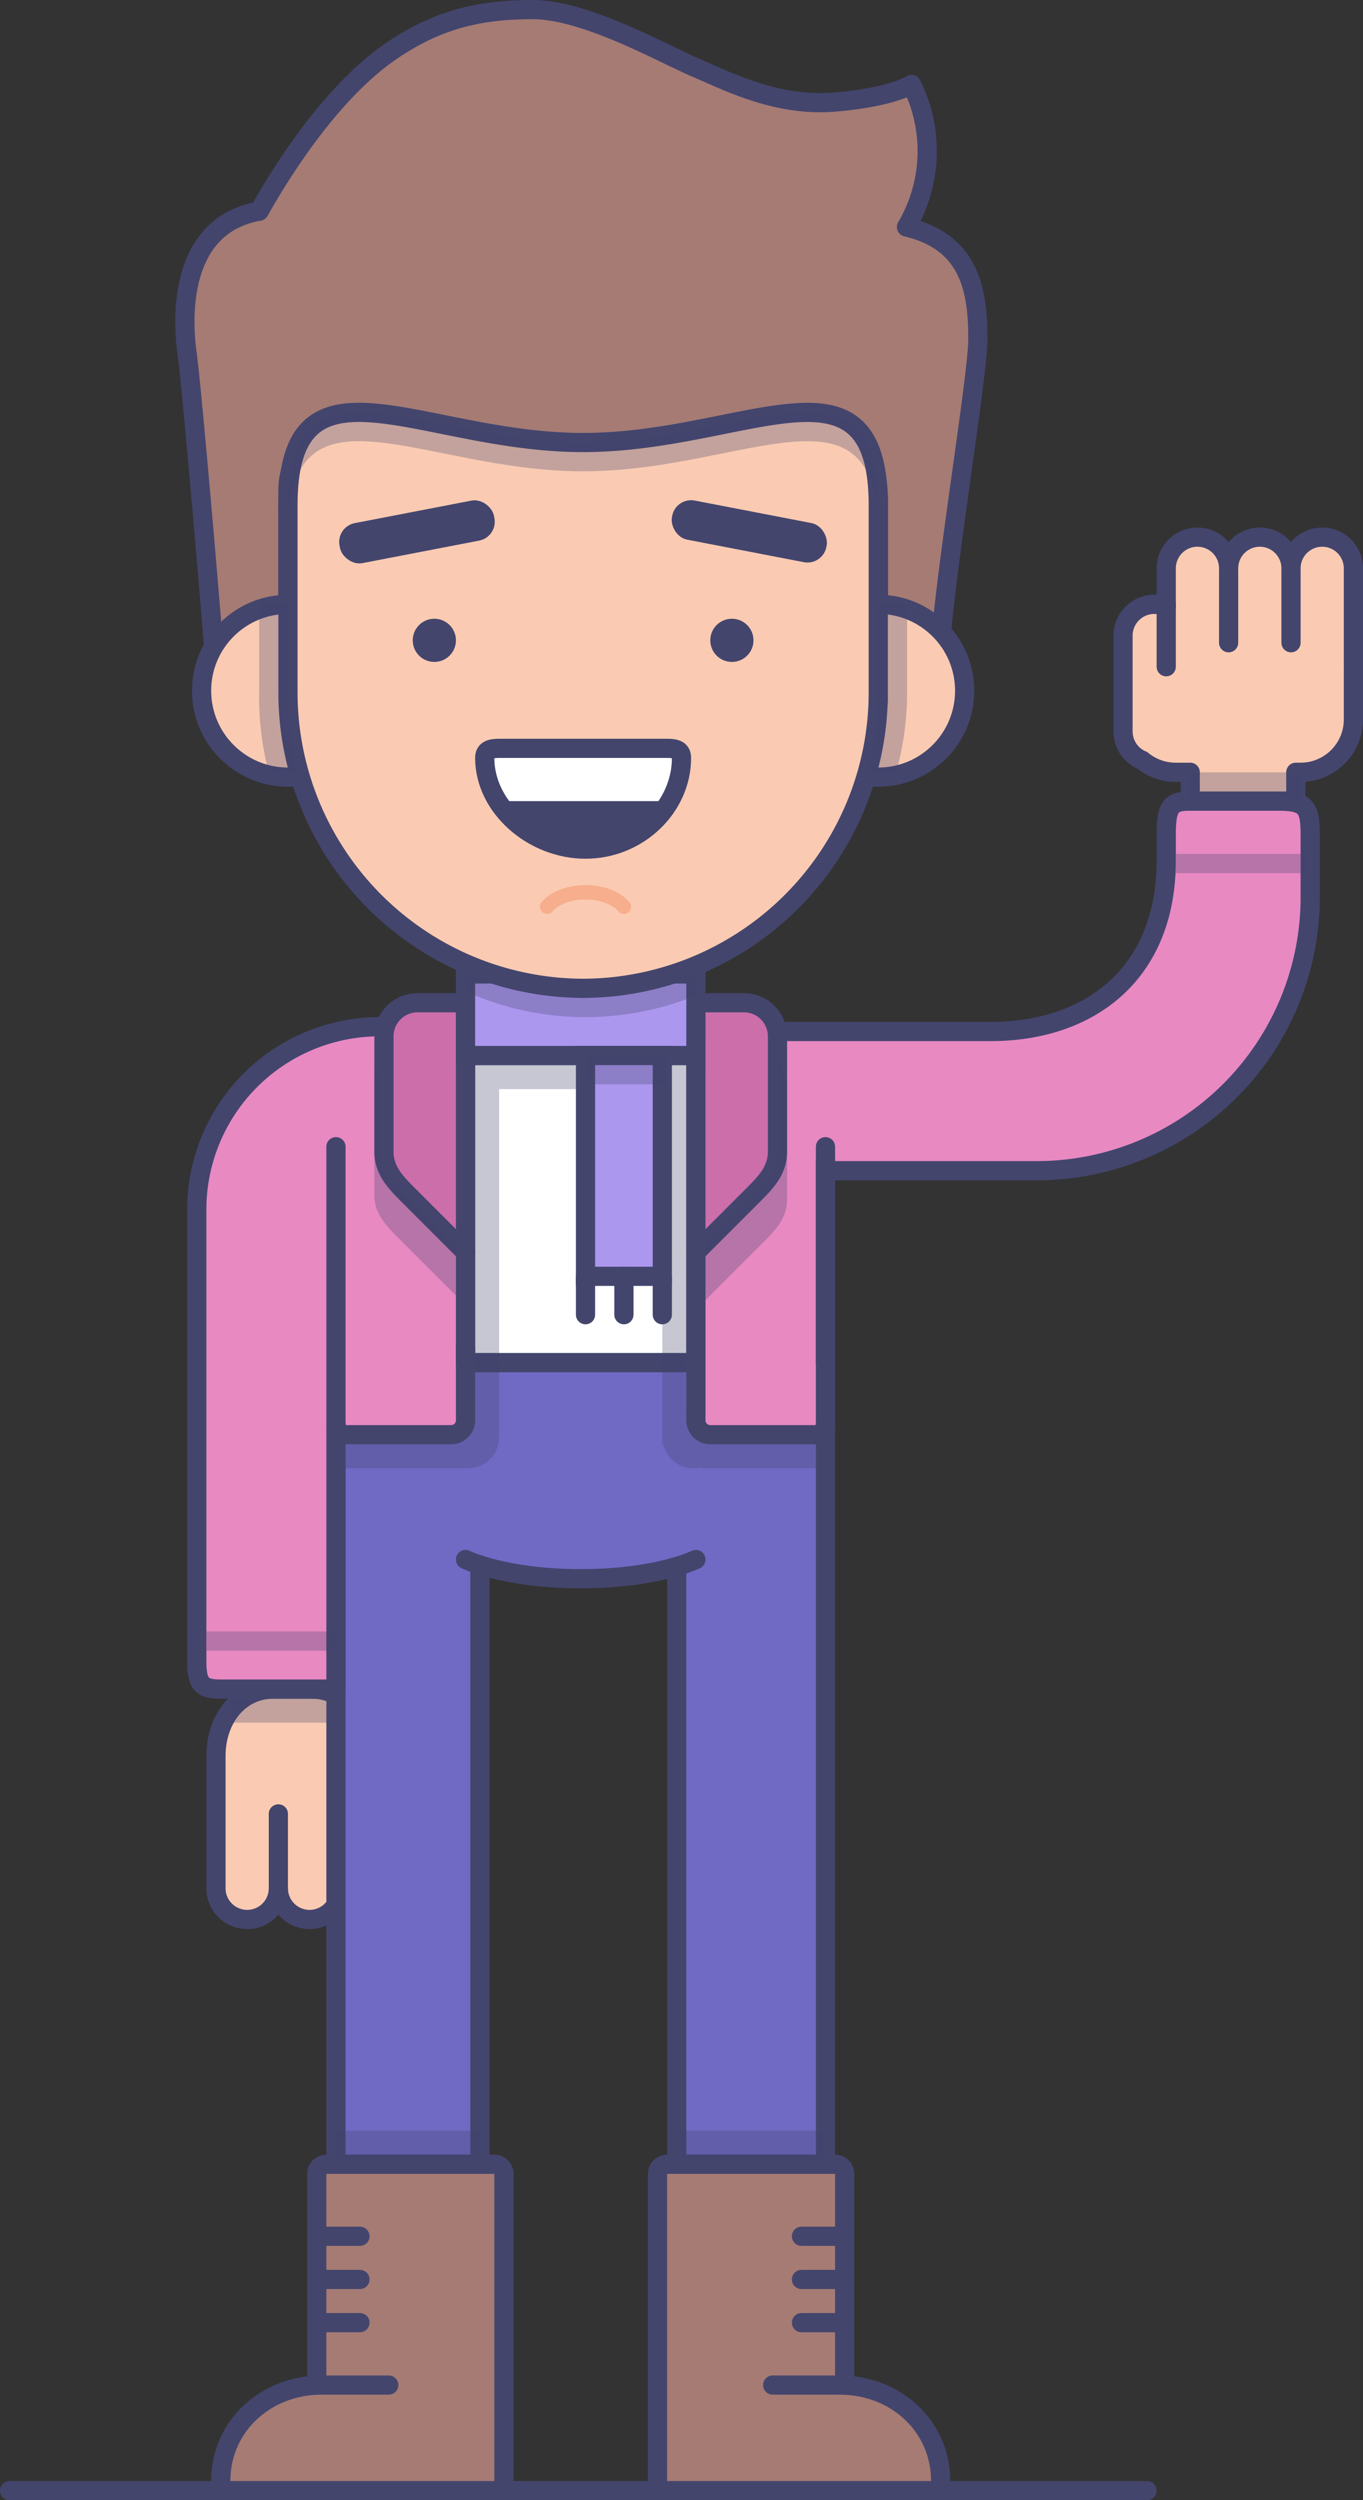 <svg xmlns="http://www.w3.org/2000/svg" viewBox="0 0 284 520.91"><rect x="0" y="0" width="284" height="520.91" fill="#333333" stroke="none"/><defs><style>.cls-1,.cls-20{fill:#fff;}.cls-1,.cls-10,.cls-11,.cls-12,.cls-14,.cls-15,.cls-16,.cls-17,.cls-18,.cls-19,.cls-2,.cls-20,.cls-3,.cls-5,.cls-7,.cls-9{stroke:#43456d;stroke-width:4px;}.cls-1,.cls-10,.cls-11,.cls-12,.cls-15,.cls-16,.cls-18,.cls-19,.cls-22,.cls-3,.cls-5,.cls-7{stroke-linecap:round;stroke-linejoin:round;}.cls-18,.cls-2{fill:#facbb2;}.cls-14,.cls-17,.cls-2,.cls-20,.cls-9{stroke-miterlimit:10;}.cls-3{fill:#d54d1d;}.cls-21,.cls-4{fill:#43456d;}.cls-4{opacity:0.3;}.cls-5,.cls-6{fill:#706ac4;}.cls-7{fill:#e2d3bf;}.cls-19,.cls-8,.cls-9{fill:#a57b74;}.cls-10{fill:none;}.cls-11{fill:#b57469;}.cls-12,.cls-13,.cls-14{fill:#e889c2;}.cls-15{fill:#cc6eaa;}.cls-16{fill:#af6858;}.cls-17{fill:#ac97ef;}.cls-22{fill:#f7ae8c;stroke:#f7ae8c;stroke-width:3px;}</style></defs><title>Asset 5</title><g id="Layer_2" data-name="Layer 2"><g id="Layer_51" data-name="Layer 51"><rect class="cls-1" x="97" y="219.91" width="48" height="64"/><path class="cls-2" d="M65,351.91H57c-7,0-12,6-12,14v27.5a6.5,6.5,0,0,0,13,0,6.5,6.5,0,0,0,13,0v-4.3a11,11,0,0,0,5-9.2v-17A11,11,0,0,0,65,351.91Z"/><line class="cls-3" x1="58" y1="395.91" x2="58" y2="377.91"/><rect class="cls-4" x="48" y="352.91" width="22" height="6"/><polyline class="cls-5" points="100 325.91 100 450.91 70 450.91 70 283.91 172 283.91 172 450.91 141 450.91 141 325.91"/><polygon class="cls-6" points="89 317.91 103 326.91 121 327.91 139 325.91 154 317.91 89 317.91"/><path class="cls-7" d="M121,328.91c-16,0-24-4-24-4"/><path class="cls-7" d="M121,328.91c16,0,24-4,24-4"/><path class="cls-8" d="M46,519.91v-7l5-9,9-6,23-1,22,12v11Z"/><path class="cls-9" d="M66,496.91v-44a2,2,0,0,1,2-2h35a2,2,0,0,1,2,2v65"/><path class="cls-10" d="M81,496.91H67c-11.55,0-21,8.45-21,20h0"/><line class="cls-11" x1="66" y1="465.91" x2="75" y2="465.91"/><line class="cls-11" x1="66" y1="474.91" x2="75" y2="474.91"/><line class="cls-11" x1="66" y1="483.91" x2="75" y2="483.91"/><path class="cls-8" d="M196,519.91v-7l-5-9-9-6-23-1-22,12v11Z"/><path class="cls-9" d="M176,496.91v-44a2,2,0,0,0-2-2H139a2,2,0,0,0-2,2v65"/><path class="cls-10" d="M161,496.91h14c11.55,0,21,8.45,21,20h0"/><line class="cls-11" x1="176" y1="465.91" x2="167" y2="465.91"/><line class="cls-11" x1="176" y1="474.91" x2="167" y2="474.91"/><line class="cls-11" x1="176" y1="483.91" x2="167" y2="483.91"/><rect class="cls-4" x="70" y="443.91" width="30" height="6"/><rect class="cls-4" x="142" y="443.91" width="30" height="6"/><path class="cls-4" d="M150.82,300.91a6.48,6.48,0,0,0-7.82-7.82V221.91H99v71.18a6.48,6.48,0,0,0-7.82,7.82H72v5H97v0l.5,0a6.5,6.5,0,0,0,6.5-6.5c0-.17,0-.33,0-.5h0v-72h34v74h.18a6.47,6.47,0,0,0,7.82,4.82v.18h24v-5Z"/><path class="cls-12" d="M70,296.91v55H46c-4,0-5-1-5-6v-94a38.11,38.11,0,0,1,38-38"/><polygon class="cls-13" points="80 213.91 97 213.91 97 283.91 74 284.91 75 218.91 80 213.91"/><path class="cls-14" d="M266,166.91H248c-4,0-5,1-5,7v5.39c0,23.61-16,35.61-36.61,35.61H145v81a3,3,0,0,0,3,3h22c1.65,0,2-1.35,2-3v-52h44a57,57,0,0,0,57-57v-13C273,167.91,272,166.91,266,166.91Z"/><rect class="cls-4" x="245" y="177.91" width="27" height="4"/><rect class="cls-4" x="43" y="339.91" width="27" height="4"/><path class="cls-12" d="M97,280.91v15a3,3,0,0,1-3,3H72c-1.65,0-2-1.35-2-3v-57"/><line class="cls-3" x1="172" y1="238.91" x2="172" y2="283.91"/><path class="cls-15" d="M97,208.91H87a7,7,0,0,0-7,7v24c0,3.85,2.28,6.28,5,9l12,12Z"/><line class="cls-16" x1="97" y1="283.91" x2="97" y2="260.91"/><path class="cls-15" d="M145,208.91h10a7,7,0,0,1,7,7v24c0,3.85-2.28,6.28-5,9l-12,12Z"/><line class="cls-16" x1="145" y1="283.91" x2="145" y2="260.91"/><path class="cls-4" d="M162,221v18.88c0,3.85-2.28,6.28-5,9l-10,10v12l12-12c2.72-2.72,5-5.15,5-9v-24A7,7,0,0,0,162,221Z"/><path class="cls-4" d="M84,248.91c-2.72-2.72-5-5.15-5-9V221.34a6.93,6.93,0,0,0-1,3.58v24c0,3.85,2.28,6.28,5,9l12,12v-10Z"/><rect class="cls-17" x="97" y="202.91" width="48" height="17"/><rect class="cls-17" x="122" y="219.91" width="16" height="46"/><line class="cls-3" x1="122" y1="273.91" x2="122" y2="265.91"/><line class="cls-3" x1="138" y1="273.91" x2="138" y2="265.91"/><line class="cls-3" x1="130" y1="273.91" x2="130" y2="265.91"/><path class="cls-4" d="M97,206.55a60.92,60.92,0,0,0,25,5.36h0a60.93,60.93,0,0,0,23-4.5v-4.5H97Z"/><rect class="cls-4" x="122" y="219.91" width="17" height="6"/><path class="cls-18" d="M282,118.41a6.5,6.5,0,0,0-13,0,6.5,6.5,0,0,0-13,0,6.5,6.5,0,0,0-13,0v8a6.44,6.44,0,0,0-2.5-.5,6.52,6.52,0,0,0-6.5,6.5v20a6.52,6.52,0,0,0,4,6,11,11,0,0,0,7,2.49h3v6h22v-6h1a11,11,0,0,0,11-11v-10c0-.28,0-.53,0-.79a6.48,6.48,0,0,0,0-.71Z"/><line class="cls-3" x1="243" y1="125.91" x2="243" y2="138.91"/><line class="cls-3" x1="256" y1="118.91" x2="256" y2="133.91"/><line class="cls-3" x1="269" y1="118.91" x2="269" y2="133.91"/><rect class="cls-4" x="248" y="160.91" width="23" height="6"/><path class="cls-19" d="M196.5,144.41c-4,0,7.25-63.75,7.25-73.75s-1.54-20.21-14.87-23.37a31.19,31.19,0,0,0,1.06-29.69s-4,2.66-16,3.66-22-4.17-29-7.17S122,2,111,2,91,4,81,11s-19.66,20-27,33c-17,3-16,22.74-15,29.74s6,65.24,6,68.24H60v-40c0-6,3.75-11,10.75-11s19.63,7,48.63,7c37.63,0,46.63-6,54.63-6s9,8,9,12v40S197.5,144.41,196.5,144.41Z"/><circle class="cls-2" cx="60" cy="143.91" r="18"/><circle class="cls-2" cx="183" cy="143.91" r="18"/><path class="cls-2" d="M121.5,205.91h0A61.67,61.67,0,0,1,60,144.43V105.3c0-33.82,27.67-13.1,61.5-13.1h0c33.82,0,61.5-20.71,61.5,13.1v39.14A61.67,61.67,0,0,1,121.5,205.91Z"/><path class="cls-20" d="M142,157.91c0,10.26-9,19-20,19s-21-8.74-21-19c0-1.52,1-2,3-2h35C141,155.91,142,156.37,142,157.91Z"/><polygon class="cls-21" points="103 166.91 140 166.91 133 174.66 121 178.29 110 174.85 103 166.91"/><circle class="cls-21" cx="90.5" cy="133.41" r="4.5"/><circle class="cls-21" cx="152.5" cy="133.41" r="4.5"/><rect class="cls-21" x="70.5" y="106.56" width="32.77" height="8.49" rx="4" ry="4" transform="translate(-19.42 18.47) rotate(-10.92)"/><rect class="cls-21" x="139.75" y="106.57" width="32.77" height="8.3" rx="4" ry="4" transform="translate(288.46 249) rotate(-169.08)"/><path class="cls-22" d="M122,185.91c-5.71,0-8,3-8,3"/><path class="cls-22" d="M122,185.91c5.71,0,8,3,8,3"/><path class="cls-4" d="M121.5,92.19h0C87.67,92.19,60,71.48,60,105.3v6c0-33.82,27.67-13.1,61.5-13.1h0c33.82,0,61.5-20.71,61.5,13.1v-6C183,71.48,155.33,92.19,121.5,92.19Z"/><path class="cls-4" d="M183,125.91v18.52a61,61,0,0,1-2.28,16.48h6A61,61,0,0,0,189,144.43V125.91Z"/><path class="cls-4" d="M60,125.91v18.52a60.87,60.87,0,0,0,2,16.48H56a60.87,60.87,0,0,1-2-16.48V125.91Z"/><line class="cls-3" x1="2" y1="518.91" x2="239" y2="518.91"/></g></g></svg>